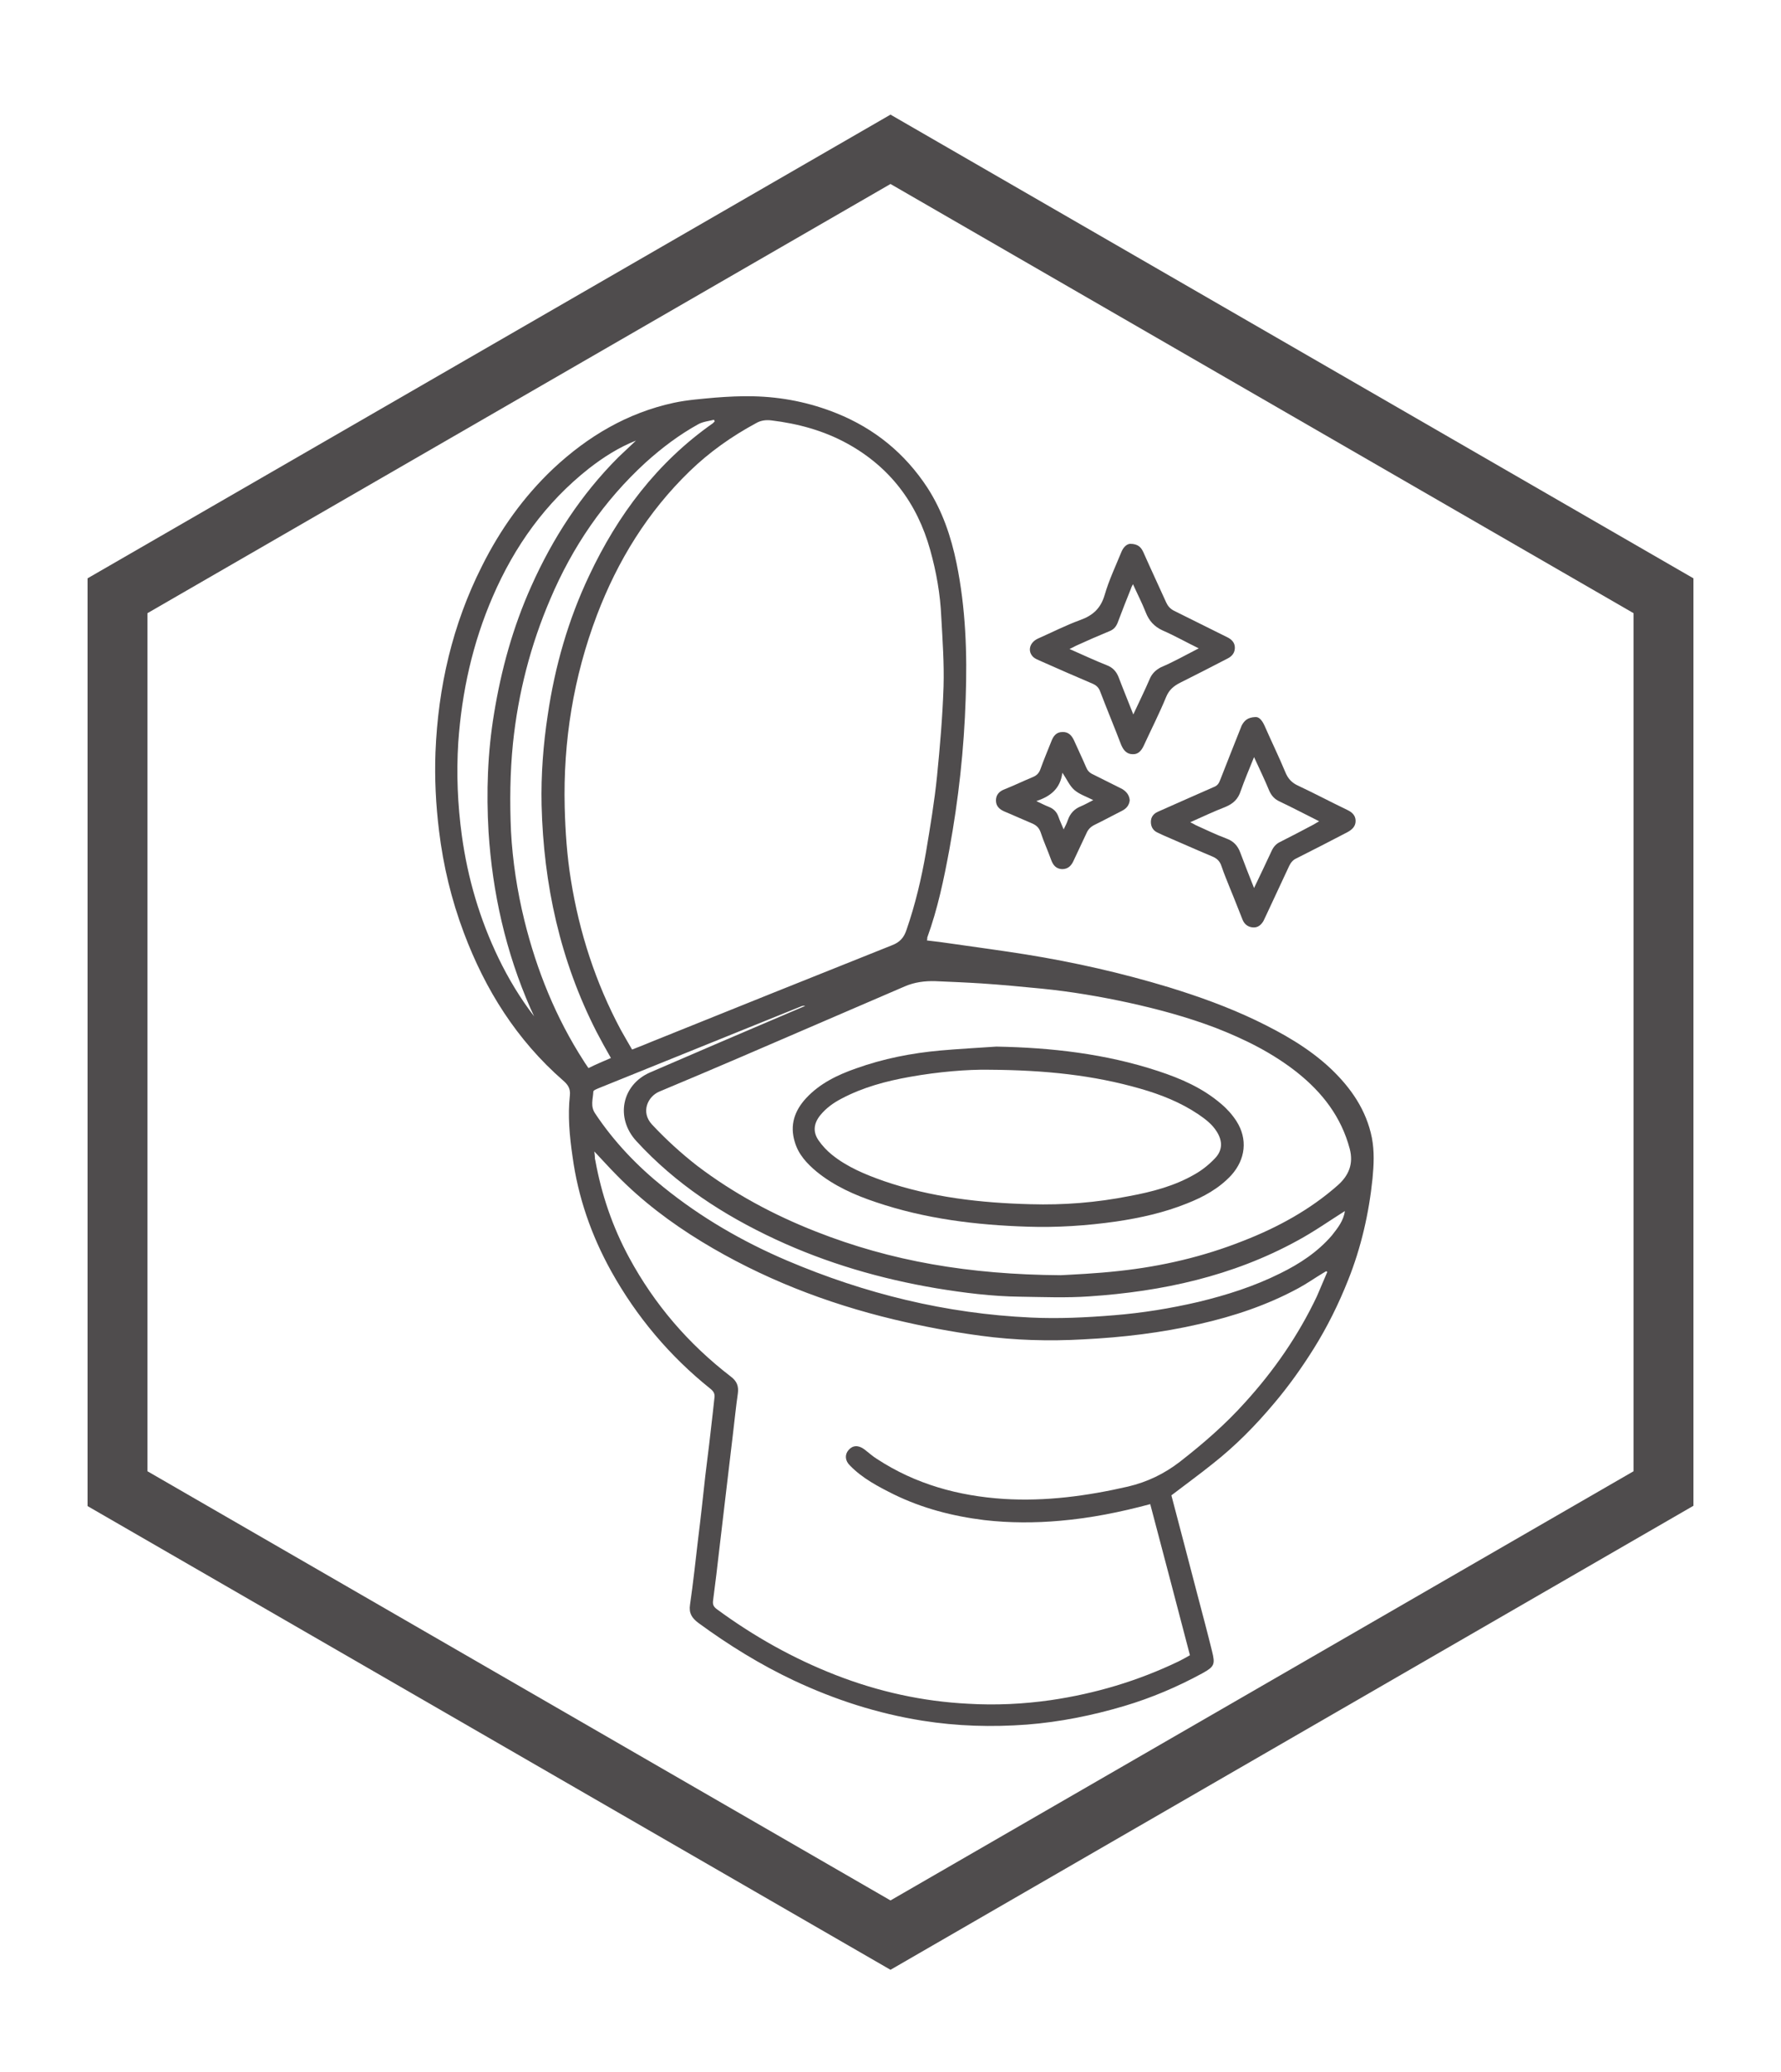 <?xml version="1.0" encoding="utf-8"?>
<!-- Generator: Adobe Illustrator 27.2.0, SVG Export Plug-In . SVG Version: 6.00 Build 0)  -->
<svg version="1.1" id="Layer_1" xmlns="http://www.w3.org/2000/svg" xmlns:xlink="http://www.w3.org/1999/xlink" x="0px" y="0px"
	 viewBox="0 0 54.72 63.62" style="enable-background:new 0 0 54.72 63.62;" xml:space="preserve">
<style type="text/css">
	.st0{fill:#4F4C4D;}
	.st1{fill:url(#SVGID_1_);}
	.st2{fill:url(#SVGID_00000130635087182644808720000002201370120517118854_);}
	
		.st3{clip-path:url(#SVGID_00000082332705178855106950000017525017305007387798_);fill:url(#SVGID_00000109024904097367822710000013064757076262648222_);}
	
		.st4{clip-path:url(#SVGID_00000082332705178855106950000017525017305007387798_);fill:url(#SVGID_00000171717164888230452690000003810521381638606488_);}
	
		.st5{clip-path:url(#SVGID_00000082332705178855106950000017525017305007387798_);fill:url(#SVGID_00000152259062334037322560000015149433920337070493_);}
	
		.st6{clip-path:url(#SVGID_00000082332705178855106950000017525017305007387798_);fill:url(#SVGID_00000042000709008222756850000016383171191108537766_);}
	
		.st7{clip-path:url(#SVGID_00000082332705178855106950000017525017305007387798_);fill:url(#SVGID_00000106124504377859390470000013116325435464928139_);}
	
		.st8{clip-path:url(#SVGID_00000082332705178855106950000017525017305007387798_);fill:url(#SVGID_00000091009482526503738070000001037699908835908997_);}
	
		.st9{clip-path:url(#SVGID_00000082332705178855106950000017525017305007387798_);fill:url(#SVGID_00000099626173614991120340000012653187286379726236_);}
	
		.st10{clip-path:url(#SVGID_00000082332705178855106950000017525017305007387798_);fill:url(#SVGID_00000164485610116006222970000011373099177636802495_);}
	
		.st11{clip-path:url(#SVGID_00000082332705178855106950000017525017305007387798_);fill:url(#SVGID_00000019652894352410034990000005864519349953439670_);}
	
		.st12{clip-path:url(#SVGID_00000082332705178855106950000017525017305007387798_);fill:url(#SVGID_00000169554750442312634100000011306174893522138300_);}
	
		.st13{clip-path:url(#SVGID_00000082332705178855106950000017525017305007387798_);fill:url(#SVGID_00000065036294920927384350000007795754718301821832_);}
	
		.st14{clip-path:url(#SVGID_00000082332705178855106950000017525017305007387798_);fill:url(#SVGID_00000143585544335787745030000010378720091579779464_);}
	
		.st15{clip-path:url(#SVGID_00000082332705178855106950000017525017305007387798_);fill:url(#SVGID_00000045589941697232085480000006799336975096500647_);}
	
		.st16{clip-path:url(#SVGID_00000082332705178855106950000017525017305007387798_);fill:url(#SVGID_00000138558532655199193530000002439420371100378011_);}
	
		.st17{clip-path:url(#SVGID_00000082332705178855106950000017525017305007387798_);fill:url(#SVGID_00000068674366595315722620000013732380482522690183_);}
	
		.st18{clip-path:url(#SVGID_00000082332705178855106950000017525017305007387798_);fill:url(#SVGID_00000053505488218598882060000001011484964900999586_);}
	.st19{clip-path:url(#SVGID_00000082332705178855106950000017525017305007387798_);}
	.st20{fill:url(#SVGID_00000095303014286084606590000012147391209699480471_);}
	.st21{fill:url(#SVGID_00000161633063627370028750000015736706356927652998_);}
	.st22{fill:url(#SVGID_00000101093152552652811640000015649435796881842838_);}
	.st23{fill:url(#SVGID_00000000903020331160432050000006998452640873281201_);}
	
		.st24{clip-path:url(#SVGID_00000082332705178855106950000017525017305007387798_);fill:url(#SVGID_00000107578704136918453080000003584448183873168303_);}
	
		.st25{clip-path:url(#SVGID_00000082332705178855106950000017525017305007387798_);fill:url(#SVGID_00000065778897773828574490000011625288261554186933_);}
	
		.st26{clip-path:url(#SVGID_00000082332705178855106950000017525017305007387798_);fill:url(#SVGID_00000173877259770305753880000012873154315007804800_);}
	
		.st27{clip-path:url(#SVGID_00000082332705178855106950000017525017305007387798_);fill:url(#SVGID_00000145741255689863526350000001865569961874558398_);}
	
		.st28{clip-path:url(#SVGID_00000082332705178855106950000017525017305007387798_);fill:url(#SVGID_00000182517819333268852710000013718953947926877329_);}
	
		.st29{clip-path:url(#SVGID_00000082332705178855106950000017525017305007387798_);fill:url(#SVGID_00000122700071641759468110000001100340310310667428_);}
	
		.st30{clip-path:url(#SVGID_00000082332705178855106950000017525017305007387798_);fill:url(#SVGID_00000083774156121751570430000002175973794428901565_);}
	
		.st31{clip-path:url(#SVGID_00000082332705178855106950000017525017305007387798_);fill:url(#SVGID_00000034778803298140172520000006954462156407402426_);}
	
		.st32{clip-path:url(#SVGID_00000082332705178855106950000017525017305007387798_);fill:url(#SVGID_00000007390951390060546490000009304938317693478288_);}
	
		.st33{clip-path:url(#SVGID_00000082332705178855106950000017525017305007387798_);fill:url(#SVGID_00000092431504056998572470000012793519159151113357_);}
	
		.st34{clip-path:url(#SVGID_00000082332705178855106950000017525017305007387798_);fill:url(#SVGID_00000100348416044700152520000005476016594209524131_);}
	
		.st35{clip-path:url(#SVGID_00000082332705178855106950000017525017305007387798_);fill:url(#SVGID_00000181078869623801193240000013129331591615847608_);}
	
		.st36{clip-path:url(#SVGID_00000082332705178855106950000017525017305007387798_);fill:url(#SVGID_00000129179439714547649050000000171959130850282379_);}
	
		.st37{clip-path:url(#SVGID_00000082332705178855106950000017525017305007387798_);fill:url(#SVGID_00000182499739372476800650000007366339656033560717_);}
	
		.st38{clip-path:url(#SVGID_00000082332705178855106950000017525017305007387798_);fill:url(#SVGID_00000091731733088344098320000004049960117430023553_);}
	
		.st39{clip-path:url(#SVGID_00000082332705178855106950000017525017305007387798_);fill:url(#SVGID_00000166639778618488261340000007047442249251688839_);}
	.st40{fill:url(#SVGID_00000087405738159964668240000017949409891447865534_);}
	.st41{fill:url(#SVGID_00000063633053745348391170000005210701281489552514_);}
	.st42{fill:url(#SVGID_00000116948899970616479060000003794071150030863255_);}
	.st43{fill:url(#SVGID_00000063616748296263959440000011778694630195902868_);}
	
		.st44{clip-path:url(#SVGID_00000082332705178855106950000017525017305007387798_);fill:url(#SVGID_00000017479774748185802990000017912226329295818938_);}
	
		.st45{clip-path:url(#SVGID_00000082332705178855106950000017525017305007387798_);fill:url(#SVGID_00000140717793558197154090000008474464019164685981_);}
	
		.st46{clip-path:url(#SVGID_00000082332705178855106950000017525017305007387798_);fill:url(#SVGID_00000105404091446673117570000002075932818761779895_);}
	
		.st47{clip-path:url(#SVGID_00000082332705178855106950000017525017305007387798_);fill:url(#SVGID_00000080207598220645234640000008645380822686566031_);}
	
		.st48{clip-path:url(#SVGID_00000082332705178855106950000017525017305007387798_);fill:url(#SVGID_00000086693549294122704760000009744422521101774742_);}
	
		.st49{clip-path:url(#SVGID_00000082332705178855106950000017525017305007387798_);fill:url(#SVGID_00000060738925164519759510000003711564012796455857_);}
	
		.st50{clip-path:url(#SVGID_00000082332705178855106950000017525017305007387798_);fill:url(#SVGID_00000009559546757894415450000009414601273289556413_);}
	
		.st51{clip-path:url(#SVGID_00000082332705178855106950000017525017305007387798_);fill:url(#SVGID_00000016053267018125867930000006001729222474965409_);}
	
		.st52{clip-path:url(#SVGID_00000082332705178855106950000017525017305007387798_);fill:url(#SVGID_00000000190569595686536850000007133677834240999095_);}
	
		.st53{clip-path:url(#SVGID_00000082332705178855106950000017525017305007387798_);fill:url(#SVGID_00000025413391617020322350000013535430176396491169_);}
	
		.st54{clip-path:url(#SVGID_00000082332705178855106950000017525017305007387798_);fill:url(#SVGID_00000158727958723381715360000001765483736252966322_);}
	
		.st55{clip-path:url(#SVGID_00000082332705178855106950000017525017305007387798_);fill:url(#SVGID_00000008853637780969435930000010706688495153890234_);}
	
		.st56{clip-path:url(#SVGID_00000082332705178855106950000017525017305007387798_);fill:url(#SVGID_00000149382417873828416620000006857718981893556409_);}
	
		.st57{clip-path:url(#SVGID_00000082332705178855106950000017525017305007387798_);fill:url(#SVGID_00000021798799410820477250000001135422582081675137_);}
	
		.st58{clip-path:url(#SVGID_00000082332705178855106950000017525017305007387798_);fill:url(#SVGID_00000030464129301731380140000013724157628494026889_);}
	
		.st59{clip-path:url(#SVGID_00000082332705178855106950000017525017305007387798_);fill:url(#SVGID_00000059277823324114361260000009971996257761542023_);}
	.st60{fill:url(#SVGID_00000114055124215323188800000018099801514318676911_);}
	.st61{fill:url(#SVGID_00000044870090748811038420000008641021636660788396_);}
	.st62{fill:url(#SVGID_00000119098802672118385310000010559205685167447473_);}
	.st63{fill:url(#SVGID_00000145738326804060311870000016245099840619622539_);}
	
		.st64{clip-path:url(#SVGID_00000082332705178855106950000017525017305007387798_);fill:url(#SVGID_00000107576631177175313510000013291205737881224340_);}
	
		.st65{clip-path:url(#SVGID_00000082332705178855106950000017525017305007387798_);fill:url(#SVGID_00000108990652763669660310000015689805931659227520_);}
	
		.st66{clip-path:url(#SVGID_00000082332705178855106950000017525017305007387798_);fill:url(#SVGID_00000003062550097595968000000011705172658569555106_);}
	
		.st67{clip-path:url(#SVGID_00000082332705178855106950000017525017305007387798_);fill:url(#SVGID_00000035522338305120597540000000646953542774111894_);}
	
		.st68{clip-path:url(#SVGID_00000082332705178855106950000017525017305007387798_);fill:url(#SVGID_00000116213389168985812550000010034008735555585423_);}
	
		.st69{clip-path:url(#SVGID_00000082332705178855106950000017525017305007387798_);fill:url(#SVGID_00000082355694328733736230000012887444667013307293_);}
	
		.st70{clip-path:url(#SVGID_00000082332705178855106950000017525017305007387798_);fill:url(#SVGID_00000155141528307313078080000001296207687510853281_);}
	
		.st71{clip-path:url(#SVGID_00000082332705178855106950000017525017305007387798_);fill:url(#SVGID_00000045588269345795611900000005025802149980434350_);}
	
		.st72{clip-path:url(#SVGID_00000082332705178855106950000017525017305007387798_);fill:url(#SVGID_00000101060867928932116290000007682073788748516999_);}
	
		.st73{clip-path:url(#SVGID_00000082332705178855106950000017525017305007387798_);fill:url(#SVGID_00000162337329837189970800000015974521387953898422_);}
	
		.st74{clip-path:url(#SVGID_00000082332705178855106950000017525017305007387798_);fill:url(#SVGID_00000084518358455408450820000008592276683629272496_);}
	
		.st75{clip-path:url(#SVGID_00000082332705178855106950000017525017305007387798_);fill:url(#SVGID_00000119102458666728682110000002505934348631198609_);}
	
		.st76{clip-path:url(#SVGID_00000082332705178855106950000017525017305007387798_);fill:url(#SVGID_00000130637668719424702400000002338241020708162469_);}
	
		.st77{clip-path:url(#SVGID_00000082332705178855106950000017525017305007387798_);fill:url(#SVGID_00000183945478161392003800000011230234347356017841_);}
	
		.st78{clip-path:url(#SVGID_00000082332705178855106950000017525017305007387798_);fill:url(#SVGID_00000135687245023616962010000018163459873683540140_);}
	
		.st79{clip-path:url(#SVGID_00000082332705178855106950000017525017305007387798_);fill:url(#SVGID_00000025415088159368287690000008036510015761689476_);}
	.st80{fill:url(#SVGID_00000087407235038223866330000011994686398534005891_);}
	.st81{fill:url(#SVGID_00000134966726472807644190000012333510228629365171_);}
	.st82{fill:url(#SVGID_00000131332604739701798460000012047595573506118279_);}
	.st83{fill:url(#SVGID_00000014636189859588515510000006939577637308551556_);}
	.st84{fill:url(#SVGID_00000181069742844301767100000015099590347295971991_);}
	.st85{fill:url(#SVGID_00000060025921058398329810000004289680710190448293_);}
	.st86{fill:url(#SVGID_00000183945140645718078370000014111328258412290961_);}
	.st87{fill:url(#SVGID_00000104690830830239807220000004173069167147886754_);}
	.st88{fill:url(#SVGID_00000054239973740029089020000014744772894952884362_);}
	.st89{fill:url(#SVGID_00000023960552314038050850000006589187579743977119_);}
	.st90{clip-path:url(#SVGID_00000166669497442618979120000013680858146933602723_);}
	.st91{fill:url(#SVGID_00000084532456389844778370000008527288591243785628_);}
	.st92{fill:url(#SVGID_00000020387968275341949280000002110837178362054574_);}
	.st93{fill:url(#SVGID_00000054983496649493373960000004599158835222190779_);}
	.st94{fill:url(#SVGID_00000007408156194034176170000010850951501170193538_);}
	.st95{fill:url(#SVGID_00000114040929445207131860000014843744738966684077_);}
	.st96{fill:url(#SVGID_00000026855411873843227850000001519678515219121804_);}
	.st97{fill:url(#SVGID_00000157295852144085556450000000983186906021862063_);}
	.st98{fill:none;stroke:#666364;stroke-miterlimit:10;}
	.st99{fill:#666364;}
	.st100{fill:#FFFFFF;}
	.st101{fill:#C1C0C1;}
	.st102{fill:none;stroke:#4F4C4D;stroke-width:0.018;stroke-miterlimit:10;}
	.st103{fill:#D5D4D5;}
	.st104{clip-path:url(#SVGID_00000044173791183832985780000006991648280284257456_);}
	.st105{fill:none;stroke:#4F4C4D;stroke-width:0.888;stroke-linecap:round;stroke-linejoin:round;stroke-miterlimit:10;}
	.st106{fill:none;stroke:#4F4C4D;stroke-width:0.845;stroke-linecap:round;stroke-linejoin:round;stroke-miterlimit:10;}
	.st107{fill:none;stroke:#4F4C4D;stroke-width:0.975;stroke-linecap:round;stroke-linejoin:round;stroke-miterlimit:10;}
	.st108{fill:none;stroke:#4F4C4D;stroke-width:0.861;stroke-linecap:round;stroke-linejoin:round;stroke-miterlimit:10;}
	
		.st109{fill:none;stroke:#4F4C4D;stroke-width:0.861;stroke-linecap:round;stroke-linejoin:round;stroke-miterlimit:10;stroke-dasharray:1.063;}
	.st110{fill:none;stroke:#4F4C4D;stroke-width:0.976;stroke-linecap:round;stroke-linejoin:round;stroke-miterlimit:10;}
	.st111{fill:none;stroke:#4F4C4D;stroke-width:1.105;stroke-linecap:round;stroke-linejoin:round;stroke-miterlimit:10;}
	.st112{fill:none;stroke:#4F4C4D;stroke-width:1.033;stroke-linecap:round;stroke-linejoin:round;stroke-miterlimit:10;}
	
		.st113{fill:none;stroke:#4F4C4D;stroke-width:1.033;stroke-linecap:round;stroke-linejoin:round;stroke-miterlimit:10;stroke-dasharray:1.2;}
	.st114{fill:none;stroke:#4F4C4D;stroke-linecap:round;stroke-linejoin:round;stroke-miterlimit:10;}
	.st115{fill:none;stroke:#4F4C4D;stroke-linecap:round;stroke-linejoin:round;stroke-miterlimit:10;stroke-dasharray:1.088;}
</style>
<g>
	<g>
		<path class="st0" d="M27.36,60.49L2.69,46.25V17.76L27.36,3.52l24.67,14.24v28.48L27.36,60.49z M4.53,45.18l22.83,13.18
			l22.83-13.18V18.83L27.36,5.65L4.53,18.83V45.18z"/>
	</g>
</g>
<g>
	<g>
		<path class="st0" d="M28.48,28.88c0.26,0.03,0.51,0.06,0.77,0.1c0.76,0.11,1.52,0.21,2.27,0.33c1.49,0.24,2.95,0.57,4.4,1.01
			c0.91,0.28,1.8,0.6,2.66,1.01c0.83,0.4,1.63,0.85,2.31,1.49c0.62,0.59,1.09,1.27,1.26,2.12c0.08,0.42,0.06,0.83,0.02,1.25
			c-0.11,1.07-0.35,2.12-0.75,3.12c-0.29,0.73-0.64,1.44-1.06,2.11c-0.37,0.59-0.77,1.15-1.21,1.67c-0.57,0.68-1.19,1.31-1.89,1.86
			c-0.41,0.33-0.84,0.64-1.27,0.97c0.27,1.02,0.54,2.06,0.81,3.09c0.15,0.57,0.3,1.13,0.44,1.7c0.1,0.4,0.07,0.47-0.29,0.67
			c-0.77,0.42-1.57,0.76-2.41,1.01c-0.98,0.29-1.97,0.49-2.99,0.57c-1.08,0.08-2.14,0.05-3.21-0.12c-1.38-0.22-2.68-0.64-3.94-1.23
			c-1.04-0.49-2.01-1.09-2.94-1.77c-0.2-0.15-0.3-0.3-0.26-0.56c0.1-0.68,0.17-1.36,0.25-2.03c0.08-0.64,0.15-1.29,0.22-1.93
			c0.08-0.64,0.16-1.29,0.23-1.93c0.02-0.15,0.03-0.31,0.05-0.46c0.02-0.12-0.02-0.2-0.12-0.28c-1.25-1-2.27-2.21-3.05-3.61
			c-0.61-1.1-1.02-2.27-1.19-3.53c-0.09-0.62-0.15-1.25-0.08-1.88c0.02-0.21-0.07-0.33-0.21-0.45c-1.42-1.24-2.39-2.78-3.05-4.54
			c-0.38-1.01-0.63-2.05-0.76-3.12c-0.1-0.81-0.14-1.61-0.11-2.42c0.08-2,0.52-3.92,1.43-5.72c0.56-1.12,1.28-2.13,2.19-2.99
			c1.06-0.99,2.27-1.71,3.7-2.02c0.42-0.09,0.85-0.12,1.28-0.16c0.39-0.03,0.78-0.05,1.17-0.04c0.88,0.02,1.73,0.19,2.55,0.52
			c1.17,0.47,2.1,1.23,2.79,2.28c0.46,0.71,0.73,1.5,0.9,2.33c0.28,1.37,0.33,2.76,0.28,4.15c-0.05,1.56-0.22,3.1-0.5,4.63
			c-0.17,0.92-0.36,1.83-0.68,2.71C28.49,28.83,28.49,28.85,28.48,28.88z M19.42,32.23c0.21-0.08,0.41-0.16,0.6-0.24
			c2.46-0.99,4.92-1.98,7.38-2.96c0.24-0.09,0.37-0.23,0.45-0.47c0.27-0.78,0.46-1.58,0.6-2.39c0.13-0.78,0.26-1.55,0.34-2.34
			c0.09-0.91,0.17-1.83,0.2-2.75c0.02-0.71-0.03-1.42-0.07-2.13c-0.03-0.7-0.15-1.38-0.34-2.06c-0.4-1.44-1.24-2.55-2.55-3.27
			c-0.73-0.4-1.51-0.61-2.33-0.71c-0.17-0.02-0.33,0-0.48,0.09c-0.74,0.4-1.42,0.88-2.03,1.47c-1.29,1.25-2.21,2.74-2.85,4.42
			c-0.72,1.9-1.04,3.87-0.99,5.9c0.02,0.75,0.07,1.49,0.19,2.23c0.26,1.62,0.76,3.16,1.53,4.6C19.18,31.82,19.3,32.02,19.42,32.23z
			 M40.78,39.06c-0.01-0.01-0.02-0.02-0.04-0.02c-0.03,0.02-0.07,0.04-0.1,0.06c-0.25,0.15-0.49,0.32-0.75,0.46
			c-0.96,0.52-1.98,0.86-3.04,1.1c-1.17,0.27-2.36,0.41-3.56,0.47c-1.06,0.06-2.11,0.03-3.15-0.11c-0.9-0.12-1.79-0.29-2.67-0.5
			c-2.09-0.5-4.07-1.27-5.91-2.39c-0.95-0.58-1.84-1.25-2.62-2.05c-0.23-0.23-0.45-0.48-0.68-0.72c0.01,0.09,0.02,0.16,0.02,0.23
			c0,0.01,0.01,0.03,0.01,0.04c0.19,1.05,0.53,2.05,1.04,2.99c0.78,1.44,1.82,2.65,3.12,3.65c0.19,0.14,0.25,0.3,0.22,0.52
			c-0.06,0.41-0.1,0.83-0.15,1.24c-0.06,0.53-0.13,1.07-0.19,1.6c-0.08,0.65-0.15,1.3-0.23,1.95c-0.06,0.52-0.12,1.04-0.19,1.56
			c-0.02,0.13,0.01,0.2,0.12,0.28c1.13,0.83,2.34,1.51,3.65,2.02c1.31,0.51,2.67,0.81,4.07,0.88c0.84,0.05,1.69,0.01,2.53-0.11
			c1.37-0.2,2.68-0.59,3.93-1.19c0.12-0.06,0.23-0.12,0.35-0.19c-0.41-1.56-0.81-3.1-1.22-4.64c-0.93,0.25-1.84,0.43-2.76,0.51
			c-0.78,0.07-1.56,0.07-2.34-0.02c-0.97-0.12-1.9-0.36-2.78-0.79c-0.48-0.24-0.96-0.49-1.34-0.88c-0.16-0.15-0.17-0.34-0.05-0.48
			c0.13-0.15,0.3-0.16,0.49-0.02c0.13,0.1,0.25,0.21,0.38,0.29c1.19,0.78,2.51,1.14,3.9,1.23c1.29,0.08,2.56-0.09,3.82-0.38
			c0.59-0.14,1.11-0.39,1.59-0.76c0.72-0.56,1.4-1.15,2.01-1.83c0.89-0.98,1.63-2.05,2.2-3.25C40.56,39.58,40.67,39.32,40.78,39.06z
			 M32.59,39.16c0.36-0.02,1.08-0.05,1.79-0.13c1.31-0.14,2.6-0.44,3.83-0.93c1.05-0.41,2.04-0.95,2.89-1.7
			c0.34-0.3,0.49-0.66,0.37-1.12c-0.26-0.98-0.84-1.73-1.62-2.35c-0.76-0.6-1.61-1.02-2.51-1.37c-0.87-0.33-1.76-0.57-2.67-0.77
			c-0.88-0.19-1.76-0.34-2.66-0.43c-0.62-0.06-1.24-0.12-1.85-0.16c-0.47-0.03-0.95-0.05-1.42-0.07c-0.32-0.01-0.64,0.03-0.94,0.16
			c-0.89,0.38-1.78,0.77-2.67,1.15c-1.62,0.7-3.24,1.4-4.87,2.08c-0.36,0.15-0.58,0.63-0.23,1.01c0.43,0.46,0.89,0.88,1.39,1.27
			c1.12,0.85,2.35,1.51,3.65,2.02C27.38,38.73,29.77,39.14,32.59,39.16z M18.77,32.49c-0.16-0.28-0.3-0.53-0.44-0.8
			c-1.12-2.19-1.63-4.53-1.69-6.97c-0.02-0.93,0.05-1.85,0.19-2.77c0.22-1.49,0.63-2.92,1.27-4.27c0.88-1.87,2.09-3.48,3.8-4.68
			c0.02-0.02,0.04-0.04,0.06-0.06c-0.01-0.02-0.02-0.03-0.02-0.05c-0.16,0.04-0.35,0.06-0.49,0.14c-0.58,0.32-1.11,0.72-1.61,1.17
			c-1.29,1.18-2.25,2.59-2.93,4.19c-0.61,1.42-0.99,2.9-1.15,4.44c-0.09,0.9-0.1,1.8-0.06,2.7c0.05,0.92,0.19,1.83,0.41,2.73
			c0.38,1.54,0.97,3,1.83,4.33c0.04,0.07,0.09,0.13,0.14,0.21C18.32,32.68,18.54,32.59,18.77,32.49z M41.32,37.19
			c-0.49,0.31-0.96,0.64-1.46,0.91c-1.99,1.09-4.15,1.56-6.39,1.71c-0.71,0.05-1.42,0.02-2.13,0.01c-0.87-0.01-1.73-0.12-2.58-0.26
			c-1.71-0.29-3.36-0.77-4.93-1.5c-1.61-0.75-3.07-1.7-4.28-3.02c-0.65-0.71-0.45-1.73,0.43-2.11c1.43-0.62,2.86-1.23,4.29-1.84
			c0.16-0.07,0.31-0.13,0.47-0.2c-0.05-0.01-0.1,0-0.14,0.02c-1.2,0.48-2.39,0.97-3.59,1.45c-0.87,0.35-1.73,0.7-2.6,1.05
			c-0.07,0.03-0.18,0.07-0.18,0.11c-0.01,0.23-0.1,0.45,0.06,0.68c0.58,0.87,1.29,1.61,2.1,2.26c1.15,0.93,2.43,1.67,3.79,2.25
			c2.4,1.02,4.88,1.63,7.49,1.75c0.85,0.04,1.7,0,2.55-0.07c0.88-0.07,1.74-0.21,2.6-0.41c0.87-0.21,1.72-0.48,2.52-0.88
			c0.59-0.29,1.14-0.65,1.58-1.16C41.1,37.71,41.28,37.49,41.32,37.19z M16.41,31.21c-0.02-0.04-0.03-0.07-0.05-0.11
			c-0.02-0.04-0.04-0.09-0.06-0.13c-0.76-1.73-1.17-3.55-1.29-5.43c-0.07-1.21-0.03-2.43,0.17-3.63c0.22-1.35,0.58-2.65,1.14-3.9
			c0.66-1.48,1.53-2.82,2.68-3.97c0.18-0.17,0.36-0.34,0.54-0.51c-0.53,0.21-1,0.51-1.45,0.86c-1.33,1.05-2.28,2.38-2.95,3.93
			c-0.62,1.43-0.95,2.92-1.06,4.48c-0.06,0.96-0.02,1.91,0.11,2.86c0.18,1.31,0.55,2.57,1.13,3.77
			C15.62,30.05,15.98,30.65,16.41,31.21z"/>
		<path class="st0" d="M38.57,22.02c0.12-0.01,0.21,0.11,0.28,0.26c0.21,0.48,0.44,0.95,0.64,1.43c0.08,0.2,0.2,0.33,0.4,0.42
			c0.51,0.24,1,0.5,1.5,0.74c0.15,0.07,0.26,0.17,0.26,0.34c0,0.17-0.11,0.27-0.26,0.35c-0.52,0.27-1.04,0.54-1.56,0.8
			c-0.11,0.05-0.17,0.13-0.22,0.23c-0.23,0.5-0.47,1-0.7,1.5c-0.03,0.06-0.06,0.13-0.09,0.19c-0.07,0.12-0.17,0.21-0.32,0.2
			c-0.15-0.01-0.26-0.09-0.32-0.23c-0.13-0.32-0.25-0.64-0.38-0.95c-0.09-0.23-0.19-0.46-0.27-0.7c-0.05-0.16-0.15-0.25-0.31-0.31
			c-0.5-0.21-0.99-0.43-1.48-0.64c-0.06-0.03-0.11-0.05-0.17-0.08c-0.14-0.06-0.21-0.18-0.21-0.33c0-0.15,0.08-0.25,0.21-0.31
			c0.29-0.13,0.59-0.26,0.88-0.39c0.28-0.12,0.56-0.25,0.84-0.37c0.11-0.04,0.16-0.11,0.2-0.22c0.22-0.56,0.44-1.12,0.66-1.67
			C38.23,22.13,38.33,22.03,38.57,22.02z M36.57,25.25c0.08,0.04,0.12,0.06,0.17,0.09c0.31,0.14,0.62,0.29,0.94,0.41
			c0.22,0.08,0.35,0.22,0.43,0.44c0.13,0.35,0.27,0.7,0.42,1.08c0.19-0.4,0.37-0.77,0.54-1.14c0.06-0.13,0.14-0.22,0.27-0.28
			c0.34-0.17,0.68-0.35,1.02-0.53c0.05-0.03,0.1-0.06,0.17-0.1c-0.42-0.21-0.82-0.42-1.22-0.61c-0.15-0.07-0.24-0.17-0.31-0.32
			c-0.14-0.34-0.3-0.67-0.47-1.04c-0.15,0.37-0.29,0.7-0.41,1.04c-0.08,0.25-0.23,0.39-0.47,0.49
			C37.29,24.92,36.95,25.08,36.57,25.25z"/>
		<path class="st0" d="M34.72,16.7c0.25,0,0.34,0.11,0.41,0.26c0.23,0.52,0.47,1.03,0.7,1.54c0.05,0.11,0.12,0.19,0.23,0.25
			c0.55,0.27,1.1,0.55,1.65,0.82c0.14,0.07,0.23,0.17,0.23,0.32c0,0.15-0.08,0.26-0.22,0.33c-0.48,0.25-0.97,0.5-1.45,0.74
			c-0.2,0.1-0.35,0.22-0.44,0.44c-0.21,0.51-0.46,1-0.69,1.5c-0.07,0.15-0.17,0.27-0.34,0.26c-0.18,0-0.28-0.12-0.35-0.28
			c-0.21-0.55-0.44-1.1-0.65-1.65c-0.04-0.11-0.11-0.18-0.22-0.23c-0.54-0.23-1.09-0.47-1.63-0.71c-0.07-0.03-0.14-0.06-0.2-0.11
			c-0.19-0.18-0.12-0.45,0.14-0.57c0.43-0.19,0.86-0.41,1.3-0.57c0.39-0.14,0.63-0.36,0.75-0.77c0.13-0.45,0.33-0.87,0.51-1.31
			C34.51,16.81,34.61,16.71,34.72,16.7z M36.83,19.91c-0.39-0.19-0.74-0.39-1.11-0.55c-0.26-0.12-0.42-0.3-0.52-0.56
			c-0.11-0.28-0.25-0.55-0.39-0.86c-0.03,0.06-0.05,0.09-0.06,0.13c-0.14,0.35-0.28,0.7-0.41,1.05c-0.05,0.13-0.13,0.22-0.27,0.27
			c-0.34,0.14-0.68,0.29-1.01,0.44c-0.06,0.03-0.11,0.06-0.2,0.1c0.41,0.18,0.77,0.35,1.15,0.5c0.18,0.07,0.29,0.19,0.36,0.37
			c0.14,0.37,0.29,0.73,0.45,1.14c0.18-0.39,0.35-0.73,0.5-1.08c0.07-0.17,0.18-0.28,0.35-0.37C36.05,20.33,36.42,20.12,36.83,19.91
			z"/>
		<path class="st0" d="M34.71,24.58c-0.02,0.15-0.1,0.25-0.24,0.32c-0.28,0.14-0.55,0.29-0.84,0.43c-0.12,0.06-0.2,0.14-0.25,0.26
			c-0.13,0.28-0.26,0.55-0.39,0.83c-0.07,0.16-0.17,0.27-0.36,0.27c-0.19-0.01-0.28-0.13-0.34-0.3c-0.1-0.28-0.23-0.56-0.32-0.84
			c-0.05-0.13-0.12-0.2-0.25-0.26c-0.29-0.12-0.57-0.25-0.86-0.37c-0.16-0.07-0.26-0.17-0.26-0.34c0-0.17,0.1-0.28,0.26-0.34
			c0.3-0.12,0.59-0.26,0.88-0.38c0.12-0.05,0.19-0.13,0.23-0.25c0.1-0.28,0.22-0.56,0.33-0.84c0.06-0.16,0.15-0.29,0.34-0.29
			c0.19-0.01,0.29,0.11,0.36,0.26c0.12,0.27,0.25,0.54,0.37,0.82c0.04,0.1,0.1,0.17,0.21,0.22c0.3,0.15,0.6,0.3,0.9,0.45
			C34.61,24.31,34.7,24.42,34.71,24.58z M31.84,24.6c0.13,0.06,0.26,0.13,0.39,0.18c0.15,0.06,0.24,0.16,0.29,0.3
			c0.04,0.12,0.1,0.24,0.16,0.39c0.06-0.12,0.1-0.2,0.13-0.29c0.07-0.2,0.2-0.34,0.4-0.42c0.12-0.05,0.24-0.12,0.38-0.19
			c-0.22-0.11-0.43-0.18-0.58-0.31c-0.15-0.13-0.23-0.33-0.37-0.53C32.58,24.22,32.27,24.46,31.84,24.6z"/>
		<path class="st0" d="M30.61,32.14c1.69,0.03,3.36,0.22,4.97,0.75c0.7,0.23,1.37,0.52,1.94,1.01c0.18,0.15,0.34,0.33,0.47,0.53
			c0.35,0.55,0.28,1.17-0.16,1.66c-0.38,0.41-0.86,0.67-1.37,0.87c-0.7,0.28-1.42,0.44-2.16,0.55c-0.91,0.13-1.82,0.19-2.73,0.16
			c-1.58-0.05-3.14-0.24-4.65-0.75c-0.66-0.22-1.29-0.5-1.83-0.94c-0.3-0.25-0.56-0.53-0.67-0.91c-0.16-0.52-0.01-0.96,0.35-1.35
			c0.42-0.45,0.96-0.71,1.53-0.91c0.84-0.3,1.7-0.47,2.59-0.55C29.45,32.21,30.03,32.18,30.61,32.14z M30.37,32.85
			c-0.64-0.01-1.53,0.06-2.42,0.22c-0.73,0.13-1.44,0.32-2.1,0.67c-0.25,0.13-0.47,0.29-0.65,0.51c-0.2,0.25-0.23,0.51-0.05,0.77
			c0.11,0.16,0.26,0.32,0.41,0.44c0.47,0.38,1.03,0.61,1.6,0.81c1.46,0.5,2.97,0.67,4.5,0.71c1.02,0.03,2.03-0.05,3.04-0.25
			c0.7-0.13,1.39-0.31,2.01-0.67c0.23-0.13,0.44-0.3,0.62-0.49c0.23-0.24,0.24-0.52,0.06-0.81c-0.14-0.23-0.35-0.39-0.57-0.54
			c-0.55-0.37-1.16-0.61-1.79-0.79C33.6,33.02,32.13,32.86,30.37,32.85z"/>
	</g>
</g>
</svg>

